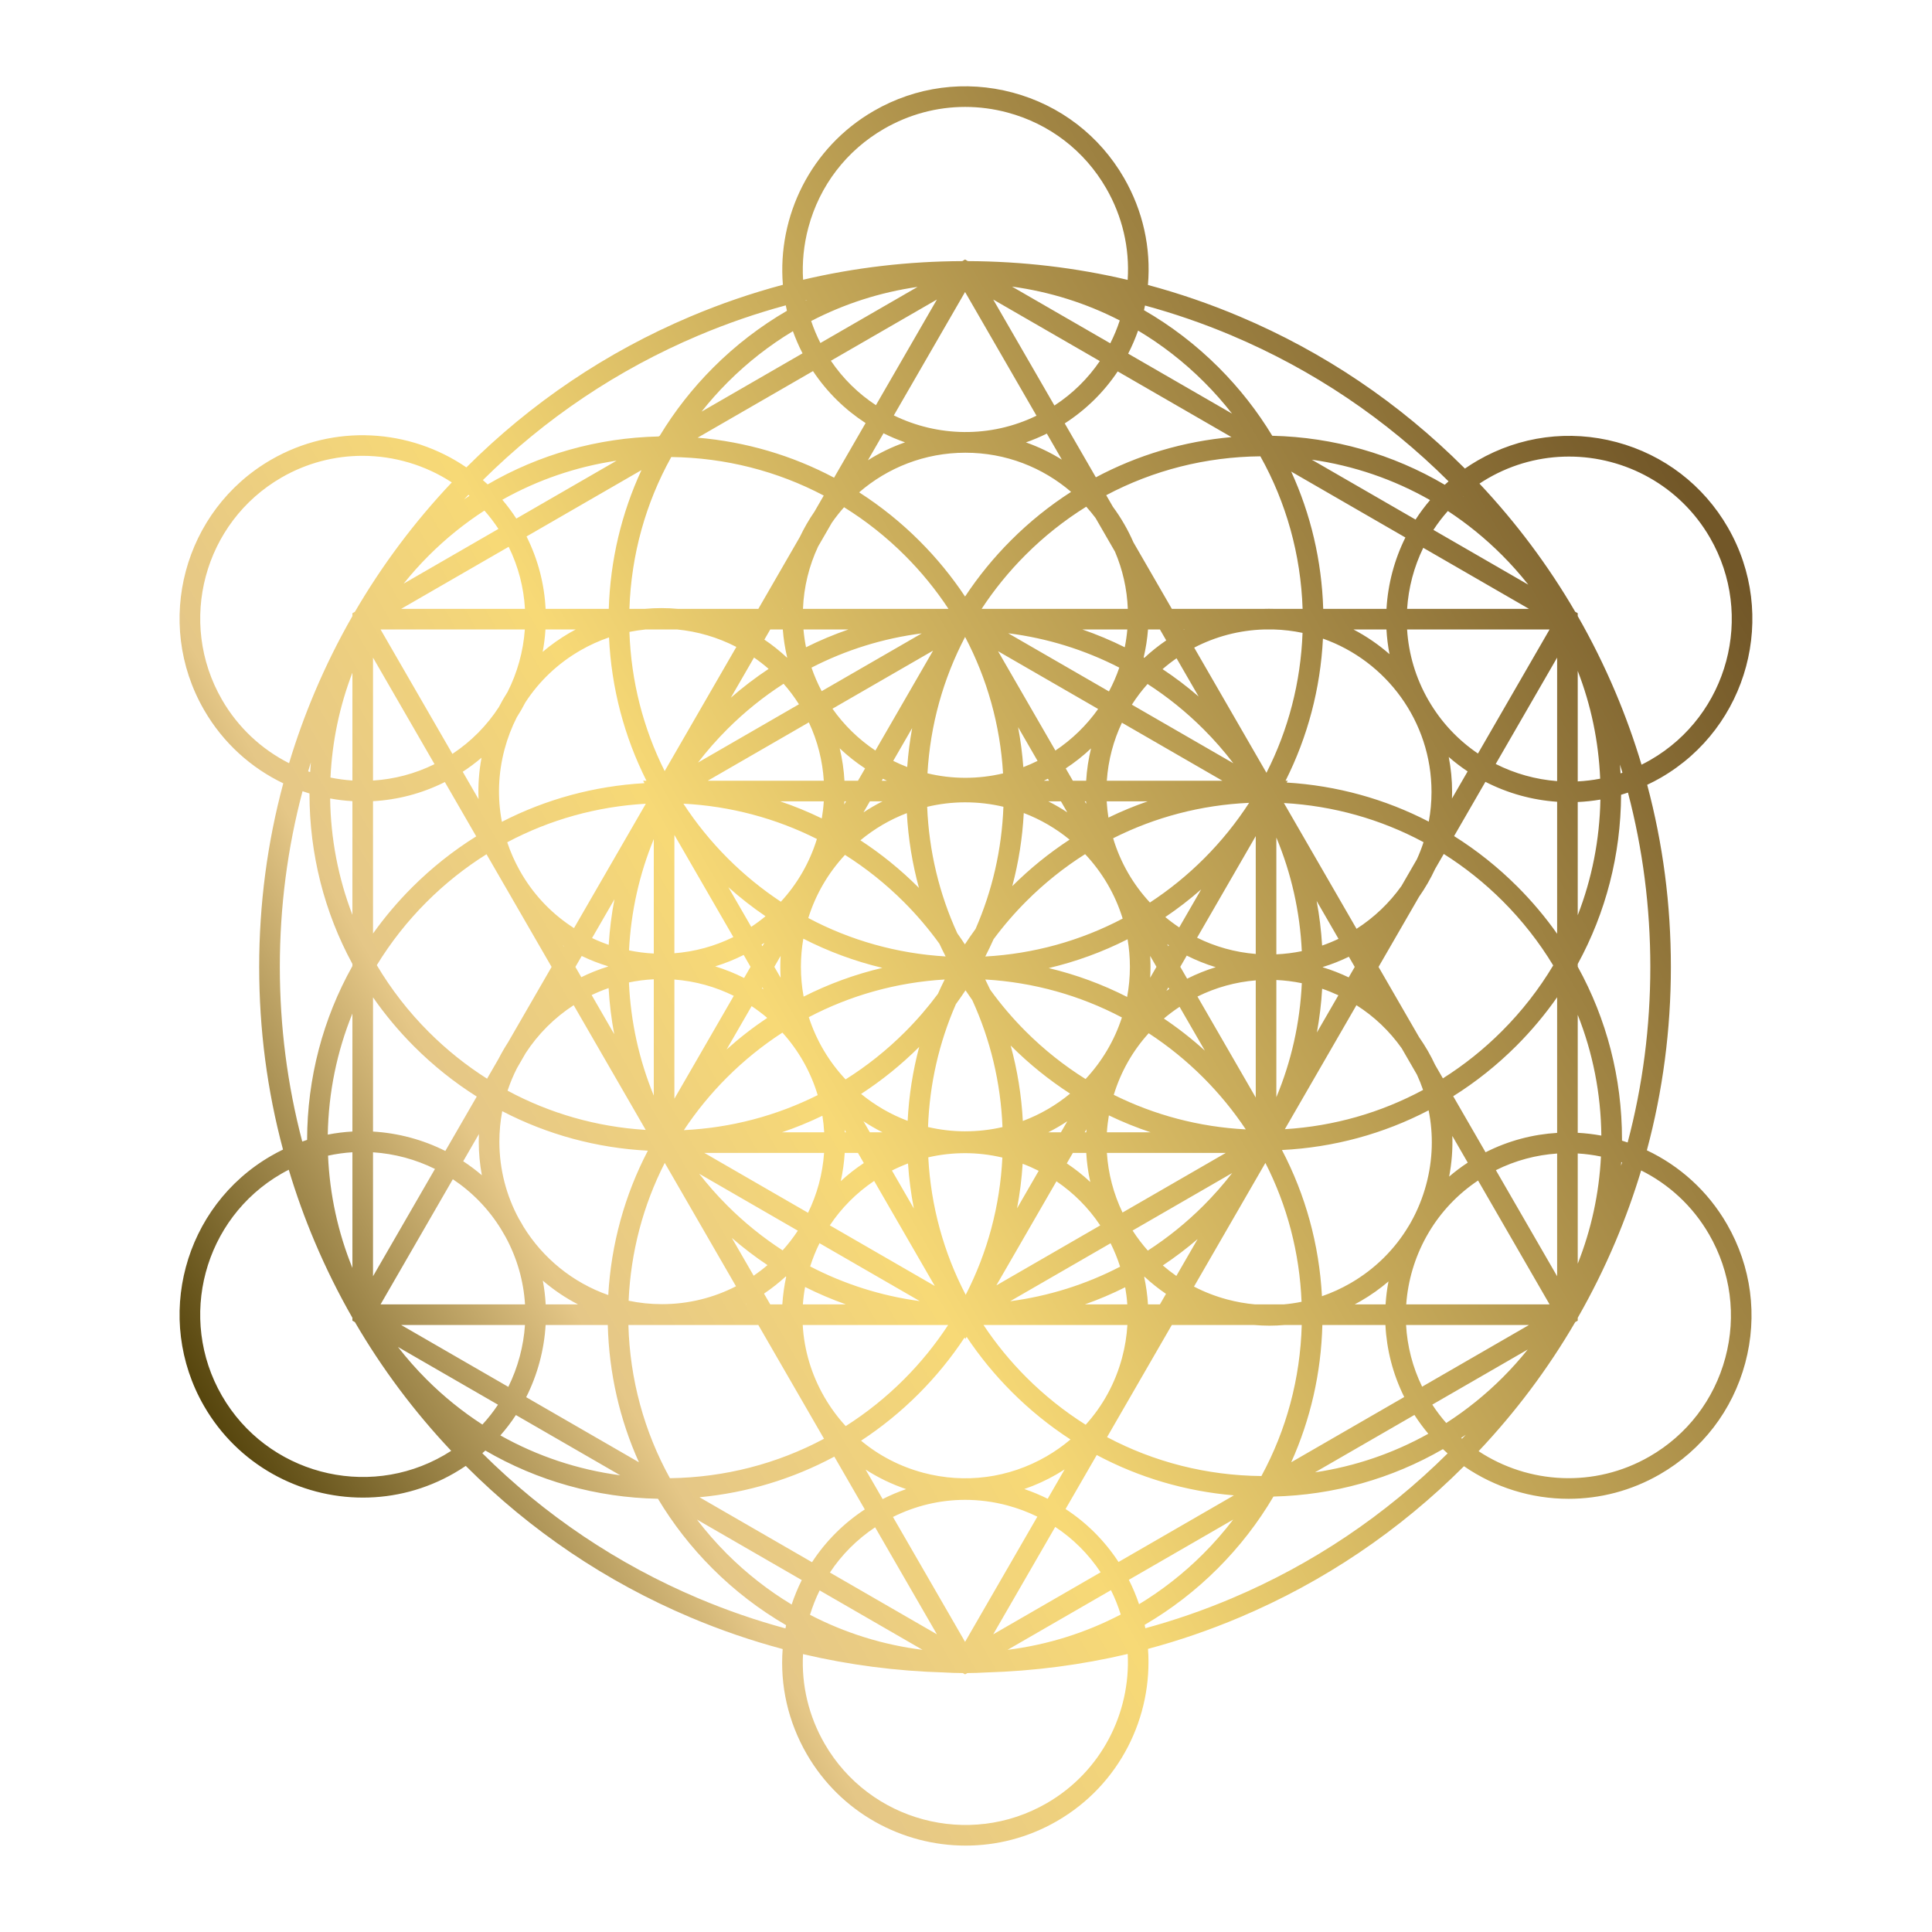 <?xml version="1.0" encoding="UTF-8"?><svg id="Layer_2" xmlns="http://www.w3.org/2000/svg" xmlns:xlink="http://www.w3.org/1999/xlink" viewBox="0 0 1500 1500"><defs><style>.cls-1{fill:url(#New_Gradient_Swatch_2);stroke-width:0px;}</style><linearGradient id="New_Gradient_Swatch_2" x1="158.51" y1="1091.74" x2="1341.17" y2="408.92" gradientUnits="userSpaceOnUse"><stop offset="0" stop-color="#56450d"/><stop offset=".21" stop-color="#e5c787"/><stop offset=".39" stop-color="#f7d976"/><stop offset=".99" stop-color="#725728"/></linearGradient></defs><path class="cls-1" d="M1341.54,409.56c-18.99-32.9-49.66-56.43-86.35-66.26-36.69-9.83-75.01-4.79-107.91,14.21-3.42,1.98-6.73,4.08-9.92,6.29-.19-.19-.38-.39-.58-.58-50.33-50.33-108.93-89.84-174.19-117.44-23.3-9.86-47.11-18.04-71.33-24.53,2.49-28.77-3.84-57.56-18.58-83.09-18.99-32.9-49.66-56.43-86.35-66.26-36.69-9.83-75.01-4.79-107.91,14.21-49.15,28.38-74.95,81.87-70.59,135-24.41,6.51-48.4,14.74-71.88,24.67-65.11,27.54-123.6,66.94-173.85,117.1-43.77-29.97-102.68-34.2-151.61-5.95-67.91,39.21-91.25,126.35-52.05,194.25,14.84,25.71,36.56,45.03,61.5,56.99-12.43,46.18-18.7,93.89-18.7,142.56s6.2,95.84,18.49,141.78c-3.12,1.51-6.21,3.15-9.24,4.9-67.91,39.21-91.25,126.35-52.05,194.25,26.31,45.57,74.21,71.07,123.39,71.07,24.11,0,48.53-6.13,70.86-19.02,3.06-1.77,6.04-3.64,8.94-5.6.04.04.08.08.12.13,50.33,50.33,108.93,89.84,174.19,117.44,23.43,9.91,47.36,18.12,71.72,24.63-2.14,28.25,4.22,56.47,18.7,81.54,26.31,45.57,74.21,71.07,123.39,71.07,24.11,0,48.53-6.13,70.86-19.02,48.75-28.15,74.54-81.01,70.7-133.71,24.2-6.49,47.98-14.66,71.26-24.51,65.2-27.58,123.77-67.05,174.06-117.32,23.89,16.5,52.33,25.31,81.23,25.31,24.11,0,48.53-6.13,70.86-19.02,32.9-18.99,56.42-49.66,66.26-86.35,9.83-36.69,4.79-75.01-14.21-107.91-14.97-25.93-36.94-45.36-62.15-57.29,12.39-46.13,18.65-93.78,18.65-142.38s-6.17-95.57-18.39-141.4c3.57-1.68,7.11-3.51,10.59-5.52,67.91-39.21,91.25-126.35,52.05-194.25ZM1258.19,600.44c-.12-2.29-.27-4.57-.45-6.84.65,2.11,1.29,4.22,1.92,6.33-.49.17-.97.34-1.46.51ZM1166.02,430.84c7.35,7.35,14.2,15.07,20.55,23.11l-73.67-42.54c3.36-5.13,7.1-10.04,11.22-14.67,14.93,9.79,28.97,21.18,41.89,34.1ZM1104.13,1076.63c-7.48-15.37-11.55-31.65-12.46-47.9h95.42l-82.96,47.9ZM868.42,1212.72c-10.86-16.59-24.84-30.51-41.12-41.11l24.21-41.94c32.78,17.48,68.86,28.15,106.49,31.33l-89.58,51.72ZM394.93,424.53c7.59,15.46,11.72,31.83,12.65,48.18h-96.11l83.46-48.18ZM631.2,288.11c11.01,16.54,25,30.09,40.85,40.36l-24.48,42.41c-32.62-17.31-68.51-27.89-105.92-31.06l89.56-51.7ZM1203.09,1012.73h-111.3c1.31-18.46,6.67-36.49,15.68-52.71.72-1.21,1.44-2.44,2.12-3.67,9.32-15.52,22.09-29.21,37.97-39.8l55.53,96.18ZM1161.4,908.52c15.24-7.6,31.39-11.83,47.55-12.92v95.27l-47.55-82.35ZM1051.76,1012.73c1.59-.84,3.17-1.7,4.73-2.61,7.71-4.45,14.9-9.55,21.52-15.21-1.12,5.88-1.87,11.83-2.25,17.82h-24ZM979.35,1145.99c-42.45-.39-83.31-10.83-119.83-30.2l50.26-87.06h64.12c3.91.33,7.82.51,11.72.51s7.81-.18,11.7-.51h13.34c-1.12,41.6-11.92,81.54-31.31,117.26ZM693.29,1177.76c17.6-8.79,36.71-13.28,56.04-13.28,10.96,0,22,1.44,32.87,4.35,8.09,2.17,15.85,5.09,23.2,8.7l-56.12,97.2-55.99-96.97ZM672.05,1140.97c9.74,6.28,20.3,11.39,31.5,15.17-6.22,2.14-12.32,4.72-18.27,7.75l-13.23-22.92ZM423.67,1012.73c-.33-6.2-1.08-12.36-2.23-18.45,8.33,7.15,17.5,13.36,27.34,18.45h-25.11ZM289.61,990.87v-96.23c16.71,1.09,33.08,5.49,48.1,12.92l-48.1,83.31ZM351.58,915.55c14.81,9.84,27.75,22.95,37.59,39.01,1.08,1.96,2.2,3.9,3.37,5.8,8.91,16.39,13.98,34.2,15.09,52.37h-112.16l56.11-97.18ZM295.47,488.71h112.01c-1.19,16.92-5.77,33.48-13.45,48.61-2.43,3.78-4.68,7.69-6.74,11.71-9.17,14.1-21.27,26.53-36.04,36.29l-55.78-96.61ZM337.37,593.29c-15.32,7.56-31.54,11.71-47.76,12.72v-95.43l47.76,82.72ZM446.99,488.71c-1.48.79-2.96,1.59-4.42,2.44-7.6,4.39-14.69,9.4-21.23,14.96,1.07-5.74,1.8-11.55,2.16-17.4h23.49ZM521.16,354.83c41.93.53,82.27,10.86,118.39,29.92l-7.18,12.44c-4.29,6.23-8.1,12.81-11.37,19.7l-32.23,55.83h-62.49c-8.49-.77-17.08-.78-25.65,0h-11.96c1.39-41.89,12.58-82.06,32.49-117.88ZM824.42,356.86c-8.72-5.42-18.06-9.93-27.9-13.38,5.49-1.92,10.91-4.19,16.23-6.84l11.67,20.22ZM1011.33,472.71h-22.2c-1.3-.04-2.6-.06-3.9-.06s-2.61.02-3.9.06h-71.52l-29.84-51.68c-4.28-9.82-9.64-19.07-15.93-27.59l-5.18-8.97c36.48-19.35,77.29-29.78,119.69-30.19,20.1,35.96,31.4,76.34,32.79,118.44ZM1076.44,488.71c.35,6.41,1.14,12.82,2.38,19.19-8.51-7.45-17.91-13.91-28.02-19.19h25.64ZM1088.13,687.83c-9.39,13.21-21.26,24.53-34.91,33.3l-56.39-97.66c38.38,2.16,75.21,12.56,108.41,30.39-1.49,4.56-3.22,9.01-5.2,13.33l-11.92,20.64ZM1093.82,951.66c-10.9,18.33-26.35,33.66-45.32,44.61-7.12,4.11-14.53,7.48-22.14,10.11-2.14-40.12-12.79-78.65-31.06-113.51,40.24-2.01,78.9-12.58,113.88-30.82,3.81,18.85,3.25,38.47-1.87,57.59-2.76,10.29-6.73,20.04-11.79,29.1-.57.97-1.14,1.94-1.68,2.92ZM974.45,1012.73c-7.27-.65-14.53-1.93-21.72-3.85-9.02-2.42-17.63-5.77-25.72-9.97l55.44-96.03c16.92,33.17,26.55,69.78,28.08,107.83-4.58.94-9.21,1.61-13.87,2.02h-22.22ZM716.62,1143.39c-17.93-4.8-34.23-13.3-48.08-24.84,15.89-10.42,30.84-22.53,44.58-36.28,13.52-13.52,25.47-28.2,35.77-43.8l.64,1.12.96-1.66c10.15,15.23,21.88,29.58,35.12,42.81,14.01,14.01,29.27,26.32,45.5,36.86-5.78,4.9-12.03,9.31-18.73,13.18-29.19,16.85-63.2,21.33-95.77,12.61ZM404.76,949.45c-.62-1.08-1.26-2.15-1.91-3.2-9.66-17.83-15.14-38.23-15.14-59.9,0-8.08.77-15.98,2.23-23.64,34.75,18.08,73.12,28.59,113.06,30.67-17.98,34.46-28.51,72.5-30.74,112.1-27.56-9.66-50.77-28.63-65.86-53.12-.53-.97-1.08-1.95-1.63-2.91ZM408.08,817.69c9.69-14.88,22.43-27.61,37.33-37.27l55.91,96.83c-37.97-2.34-74.38-12.76-107.24-30.45,1.99-6,4.41-11.81,7.24-17.38l6.77-11.73ZM407.9,545.34c10.69-16.44,25.19-30.25,42.67-40.34,7.21-4.16,14.66-7.52,22.26-10.12,1.84,39.22,11.8,76.96,29.07,111.28h-2.6l1.09,1.89c-39.07,2.22-76.61,12.48-110.72,30-3.56-18.49-2.91-37.69,2.1-56.42,2.31-8.64,5.49-16.89,9.44-24.68,2.42-3.77,4.65-7.65,6.69-11.61ZM525.66,488.71c16.04,1.55,31.69,6.16,46.04,13.57l-55.65,96.39c-16.7-33.28-26.09-69.97-27.37-108.07,4.19-.84,8.4-1.47,12.61-1.88h24.37ZM645.94,405.7c2.89-4.15,6.03-8.12,9.39-11.89,16.97,10.54,32.86,23.1,47.34,37.57,12.76,12.76,24.02,26.61,33.73,41.33h-112.97c.67-17.24,4.82-33.6,11.75-48.4l10.75-18.61ZM831.59,381.89c-16.68,10.71-32.33,23.28-46.68,37.64-13.47,13.47-25.37,28.09-35.64,43.62-10.19-15.33-21.97-29.76-35.28-43.08-14.43-14.43-30.17-27.06-46.95-37.81,22.14-19.16,50.99-30.77,82.5-30.77s59.98,11.46,82.06,30.4ZM865.66,428.28c5.87,13.74,9.36,28.72,9.97,44.44h-113.5c9.79-14.93,21.17-28.96,34.09-41.88,14.42-14.42,30.24-26.94,47.14-37.45,2.53,2.81,4.94,5.73,7.21,8.76l15.09,26.13ZM988.84,488.71c7.67.22,15.17,1.13,22.45,2.66-1.4,38.33-11.02,75.22-28.02,108.62l-56.1-97.17c16.38-8.52,34.85-13.55,54.42-14.11h7.26ZM1111.42,614.86c0,7.87-.73,15.58-2.12,23.06-33.97-17.61-71.39-27.99-110.34-30.35l.82-1.41h-1.67c17.14-34.04,27.07-71.45,29.02-110.34,49.05,17.32,84.29,64.14,84.29,119.04ZM1039.11,772.74l-16.67,28.87c2.04-11.15,3.41-22.49,4.08-33.96,4.31,1.48,8.51,3.18,12.59,5.08ZM796.92,1069.43c-12.58-12.58-23.7-26.21-33.32-40.7h111.71c-.51,8.5-1.87,17.01-4.13,25.42-5.27,19.66-14.97,37.36-28.26,52.02-16.47-10.37-31.9-22.65-46-36.75ZM656.61,1107.22c-6.29-6.83-11.87-14.4-16.62-22.63-10.02-17.36-15.67-36.42-16.76-55.86h112.91c-9.85,15.05-21.31,29.21-34.33,42.23-13.87,13.87-29.03,26-45.2,36.26ZM472.52,767.13c.69,12.09,2.15,24.04,4.35,35.78l-17.52-30.35c4.26-2.05,8.66-3.86,13.17-5.43ZM842.18,879.11l1.34-2.32c-.06.77-.11,1.55-.15,2.32h-1.19ZM655.93,879.11c-.03-.62-.08-1.23-.12-1.84l1.06,1.84h-.95ZM656.88,622.16l-1.43,2.48c.06-.83.11-1.66.16-2.48h1.28ZM843.2,622.16c.03.66.08,1.32.13,1.98l-1.14-1.98h1.02ZM935.46,815.72c-10.07-9.13-20.71-17.45-31.82-24.92,3.85-3.26,7.91-6.3,12.18-9.11l19.64,34.03ZM591.27,733.47c.74-.48,1.47-.97,2.2-1.46l-1.52,2.63-.68-1.17ZM877.25,750.64c0,7.99-.74,15.8-2.15,23.38-19.31-9.84-39.72-17.35-60.88-22.4,21.28-5.02,41.81-12.52,61.23-22.38,1.18,6.96,1.8,14.11,1.8,21.4ZM749.53,878.35c-9.98,0-19.69-1.15-29.01-3.33,1.18-33.35,8.58-65.61,21.65-95.44,2.57-3.52,5.06-7.09,7.45-10.71,1.7,2.57,3.46,5.1,5.25,7.62,14.07,30.69,22.09,64.04,23.46,98.58-9.26,2.14-18.9,3.27-28.8,3.27ZM621.82,750.64c0-7.45.65-14.75,1.88-21.85,19.46,9.97,40.03,17.56,61.37,22.66-21.25,5.01-41.74,12.5-61.14,22.33-1.38-7.51-2.11-15.24-2.11-23.14ZM749.53,622.93c10.16,0,20.04,1.2,29.52,3.45-1.25,33.14-8.64,65.2-21.63,94.85-2.87,3.93-5.63,7.93-8.28,11.98-1.91-2.9-3.87-5.77-5.9-8.61-14.01-30.57-22-63.79-23.38-98.19,9.52-2.27,19.46-3.49,29.67-3.49ZM842.48,663.15c13.24,14.06,23.34,31.11,29.16,50.03-32.75,17.25-68.96,27.34-106.67,29.45,2.27-4.42,4.42-8.9,6.44-13.43,7.7-10.38,16.21-20.26,25.52-29.57,13.97-13.97,29.25-26.17,45.56-36.48ZM734.19,742.58c-37.71-2.24-73.91-12.44-106.63-29.82,5.75-18.49,15.61-35.19,28.49-49.03,16.38,10.34,31.72,22.58,45.75,36.61,10.13,10.13,19.31,20.95,27.53,32.34,1.55,3.33,3.17,6.62,4.85,9.89ZM656.5,838.04c-12.82-13.64-22.68-30.08-28.55-48.31,32.42-17.02,68.22-27.03,105.5-29.24-1.84,3.67-3.59,7.38-5.26,11.13-7.7,10.38-16.21,20.26-25.52,29.57-14.15,14.15-29.63,26.46-46.17,36.85ZM764.95,760.48c37.51,2.2,73.52,12.29,106.1,29.48-5.84,18.01-15.58,34.28-28.22,47.8-16.7-10.44-32.33-22.85-46.6-37.12-10.09-10.09-19.24-20.88-27.44-32.23-1.24-2.66-2.51-5.31-3.83-7.93ZM785.93,687.99c4.89-18.39,7.9-37.39,8.92-56.75,13,4.95,25,11.97,35.58,20.65-15.86,10.36-30.77,22.42-44.5,36.1ZM749.53,603.89c-10.14,0-19.99-1.21-29.44-3.48,2.15-37.42,12.15-73.36,29.21-105.9,17.16,32.54,27.25,68.5,29.47,105.95-9.39,2.24-19.18,3.43-29.24,3.43ZM713.47,689.39c-.12-.12-.23-.24-.35-.36-13.9-13.9-29.02-26.13-45.1-36.62,10.69-8.89,22.86-16.06,36.06-21.11,1.09,19.84,4.25,39.29,9.39,58.09ZM606.08,742.16c-.16,2.81-.26,5.63-.26,8.48s.09,5.67.26,8.48l-4.89-8.48,4.89-8.48ZM713.66,812.82c-4.94,18.6-7.97,37.81-8.96,57.4-13.23-4.98-25.42-12.08-36.15-20.9,16.08-10.45,31.2-22.64,45.11-36.5ZM749.07,895.31c9.85,0,19.64,1.16,29.17,3.42-1.84,37.62-11.6,73.79-28.47,106.58-17.12-32.8-27.08-69.03-29.06-106.75,9.38-2.18,18.9-3.24,28.36-3.24ZM784.67,811.71c.08.08.16.16.24.25,14.13,14.13,29.52,26.52,45.9,37.13-10.87,8.99-23.24,16.21-36.68,21.23-1.08-20.02-4.27-39.64-9.46-58.6ZM907.8,767.81c-.73.48-1.46.96-2.19,1.45l1.51-2.62.68,1.17ZM892.99,759.12c.16-2.81.26-5.63.26-8.48s-.09-5.67-.26-8.48l4.89,8.48-4.89,8.48ZM892.8,700.71c-13.05-14.04-22.95-31.05-28.56-49.89,32.54-16.41,68.36-25.83,105.58-27.5-9.98,15.4-21.64,29.87-34.92,43.16-12.98,12.98-27.09,24.41-42.1,34.23ZM828.65,630.73c-4.74-3.14-9.67-6-14.77-8.57h9.83l4.95,8.57ZM810.45,606.16c1.05-.5,2.09-1.01,3.13-1.54l.89,1.54h-4.02ZM794.5,595.6c-.77-10.47-2.13-20.83-4.05-31.03l15.11,26.18c-3.6,1.79-7.29,3.41-11.07,4.86ZM704.36,595.52c-3.71-1.43-7.33-3.02-10.86-4.78l14.7-25.47c-1.82,9.95-3.11,20.04-3.84,30.25ZM688.61,606.16h-4.02l.89-1.54c1.04.53,2.08,1.04,3.13,1.54ZM685.19,622.16c-5.11,2.57-10.04,5.43-14.77,8.57l4.95-8.57h9.83ZM606.25,700.09c-14.65-9.68-28.44-20.91-41.15-33.61-13.1-13.1-24.62-27.35-34.5-42.51,36.52,1.92,71.66,11.3,103.64,27.41-5.5,17.91-14.96,34.63-27.99,48.71ZM594.34,711.37c-3.51,2.91-7.2,5.66-11.08,8.22l-17.75-30.75c9.18,8.19,18.81,15.71,28.84,22.53ZM582.71,750.64l-4.99,8.65c-7.16-3.61-14.66-6.63-22.44-9,7.5-2.3,14.9-5.25,22.11-8.87l5.32,9.22ZM591.95,766.64l.83,1.44c-.4-.27-.8-.53-1.21-.79l.37-.65ZM595.67,790.3c-11.01,7.35-21.54,15.53-31.53,24.5l19.42-33.64c4.22,2.8,8.27,5.86,12.11,9.13ZM564.38,836.59c13.26-13.26,27.7-24.9,43.08-34.87,12.46,13.76,21.93,30.28,27.39,48.52-32.06,16.08-67.28,25.4-103.89,27.2,9.64-14.55,20.8-28.23,33.42-40.86ZM670.41,870.55c4.74,3.14,9.67,6,14.77,8.57h-9.83l-4.95-8.57ZM704.97,903.31c.78,11.81,2.3,23.48,4.54,34.95l-17.01-29.46c4.1-2.07,8.26-3.9,12.47-5.48ZM793.98,903.54c4.24,1.6,8.4,3.44,12.46,5.49l-16.81,29.12c2.16-11.36,3.62-22.92,4.35-34.61ZM814.38,895.11h.09l-.02.04s-.05-.02-.07-.04ZM813.88,879.11c5.1-2.57,10.04-5.43,14.77-8.57l-4.95,8.57h-9.83ZM891.83,802.2c15.1,9.86,29.3,21.34,42.35,34.39,12.45,12.45,23.49,25.94,33.04,40.27-36.09-1.88-70.82-11.06-102.49-26.83,5.49-17.99,14.75-34.23,27.11-47.83ZM929.69,773.72c14.34-7.08,29.66-11.29,45.27-12.57v90.98l-45.27-78.41ZM916.36,750.64l5.04-8.72c7.16,3.61,14.67,6.64,22.47,9.01-7.57,2.33-14.99,5.31-22.18,8.93l-5.32-9.21ZM907.12,734.64l-.93-1.61c.45.3.9.59,1.35.89l-.42.72ZM904.74,712c9.67-6.52,18.97-13.69,27.85-21.48l-17.04,29.52c-3.75-2.49-7.36-5.17-10.81-8.04ZM860.59,634.78c-.66-4.14-1.12-8.35-1.36-12.62h31.85c-10.41,3.59-20.59,7.8-30.49,12.62ZM843.29,606.16h-10.34l-5.52-9.56c7.01-4.61,13.59-9.81,19.66-15.55-1.99,8.12-3.28,16.51-3.8,25.11ZM819.41,582.72l-44.53-77.13,77.71,44.86c-8.98,12.68-20.24,23.63-33.17,32.27ZM679.65,582.72c-13.01-8.68-24.32-19.71-33.32-32.48l78.11-45.09-44.79,77.57ZM651.93,581c6.09,5.76,12.69,10.98,19.72,15.6l-5.52,9.56h-10.5c-.47-8.42-1.69-16.84-3.69-25.16ZM638.04,635.42c-10.47-5.1-21.26-9.53-32.29-13.25h33.84c-.28,4.45-.8,8.87-1.55,13.25ZM569.37,727.54c-14.69,7.24-30.22,11.35-45.77,12.56v-91.84l45.77,79.28ZM569.7,773.17l-46.1,79.85v-92.5c16.44,1.25,32.01,5.68,46.1,12.65ZM638.51,866.26c.68,4.22,1.15,8.5,1.39,12.85h-32.75c10.71-3.63,21.18-7.92,31.36-12.85ZM655.84,895.11h10.28l4.55,7.89c-6.42,4.25-12.4,8.95-17.9,14.04,1.57-7.12,2.61-14.45,3.07-21.93ZM678.69,916.88l47.08,81.54-81.49-47.05c9.02-13.54,20.65-25.24,34.41-34.5ZM820.22,917.15c13.13,8.9,24.76,20.39,34,34.26l-80.67,46.58,46.67-80.83ZM846.49,917.7c-5.72-5.35-11.82-10.17-18.24-14.44l4.7-8.14h10.41c.43,7.6,1.48,15.15,3.14,22.58ZM860.94,865.99c10.51,5.05,21.32,9.44,32.38,13.12h-33.93c.28-4.38.8-8.75,1.54-13.12ZM929.41,728.03l45.55-78.89v91.51c-16.24-1.31-31.62-5.71-45.55-12.61ZM859.32,606.16c1.1-16.01,5.19-31.22,11.73-45.05l78.03,45.05h-89.76ZM860.99,536.83l-78.24-45.17c30.32,3.82,59.43,12.87,86.27,26.68-2.19,6.41-4.88,12.59-8.03,18.49ZM637.96,536.61c-3.09-5.83-5.75-11.94-7.91-18.27,26.64-13.72,55.52-22.73,85.61-26.59l-77.7,44.86ZM627.99,560.84c6.84,14.59,10.64,29.96,11.61,45.32h-90.11l78.5-45.32ZM639.81,895.11c-1.14,16.57-5.5,32.28-12.45,46.49l-80.53-46.49h92.98ZM636.27,965.23l77.84,44.94c-29.92-4.03-58.63-13.14-85.1-26.92,1.97-6.23,4.4-12.25,7.26-18.02ZM862.25,965.25c2.96,5.92,5.43,12,7.4,18.21-26.56,13.77-55.36,22.85-85.37,26.81l77.97-45.01ZM871.53,941.41c-7.04-14.67-11.12-30.35-12.14-46.3h92.33l-80.2,46.3ZM990.96,760.87c6.6.3,13.21,1.13,19.77,2.48-1.42,30.83-8.15,60.69-19.77,88.52v-91ZM934.43,566.16c8.36,8.36,16.07,17.19,23.13,26.43l-78.78-45.48c3.63-5.68,7.71-11.05,12.18-16.07,15.52,10.02,30.1,21.75,43.47,35.13ZM902.61,519.52c3.46-3,7.09-5.81,10.86-8.43l17.13,29.67c-8.93-7.71-18.28-14.8-27.99-21.24ZM840.32,488.71h34.93c-.41,4.69-1.07,9.3-1.98,13.83-10.67-5.33-21.68-9.94-32.95-13.83ZM625.79,502.54c-.91-4.53-1.57-9.14-1.98-13.83h34.93c-11.27,3.89-22.28,8.5-32.95,13.83ZM620.3,546.8l-78.39,45.26c6.95-9.04,14.53-17.7,22.73-25.9,13.45-13.45,28.11-25.24,43.73-35.3,4.33,4.92,8.33,10.24,11.93,15.94ZM567.43,541.69l18-31.18c3.93,2.71,7.71,5.64,11.34,8.81-10.2,6.75-20,14.22-29.34,22.37ZM507.6,651.49v88.83c-6.47-.32-12.9-1.15-19.23-2.45,1.48-30.06,8.03-59.18,19.23-86.39ZM472.6,733.57c-4.4-1.51-8.71-3.27-12.93-5.26l17.38-30.1c-2.23,11.6-3.71,23.41-4.45,35.36ZM507.6,760.31v90.33c-11.38-27.66-17.95-57.3-19.29-87.88,6.27-1.3,12.71-2.13,19.29-2.45ZM571.42,998.67c-17.25,8.87-36.81,13.88-57.5,13.88-8.86,0-17.51-.92-25.86-2.67,1.64-37.76,11.26-74.08,28.05-107.01l55.31,95.8ZM568.23,961.15c8.83,7.64,18.06,14.68,27.65,21.08-3.42,2.93-7,5.68-10.73,8.24l-16.93-29.31ZM564.63,935.96c-7.83-7.83-15.11-16.08-21.8-24.69l76.6,44.23c-3.55,5.39-7.49,10.5-11.8,15.28-15.34-9.95-29.76-21.58-43-34.82ZM656.77,1012.73h-33.42c.32-4.51.89-9.02,1.71-13.51,10.28,5.17,20.87,9.67,31.71,13.51ZM842.3,1012.73c10.7-3.78,21.15-8.23,31.3-13.31.78,4.4,1.33,8.84,1.63,13.31h-32.93ZM879.34,955.38l77.3-44.63c-6.81,8.79-14.21,17.22-22.2,25.21-13.32,13.32-27.83,25.01-43.28,35-4.3-4.85-8.26-10.05-11.82-15.58ZM929.84,962.01l-16.53,28.63c-3.64-2.53-7.14-5.26-10.5-8.16,9.36-6.23,18.39-13.06,27.03-20.47ZM990.96,740.93v-90.66c11.58,27.74,18.32,57.49,19.76,88.21-6.42,1.32-13.03,2.15-19.76,2.46ZM1022.25,699.51l16.97,29.4c-4.12,1.96-8.37,3.7-12.73,5.22-.7-11.69-2.12-23.25-4.25-34.61ZM919.17,488.96l-.14-.25h.61c-.16.08-.31.16-.47.25ZM905.45,497.2c-6,4.08-11.68,8.62-16.98,13.55-.18-.11-.36-.21-.54-.32,1.67-7.05,2.81-14.3,3.39-21.71h9.24l4.9,8.48ZM607.43,472.71h-.18l.19-.34c0,.11,0,.22-.01.34ZM607.76,488.71c.57,7.41,1.72,14.66,3.39,21.71-.07.04-.14.08-.21.12-5.49-5.14-11.33-9.8-17.48-13.94l4.56-7.89h9.75ZM393.82,653.93c33-17.52,69.53-27.77,107.59-29.91l-55.75,96.56c-15.99-10.19-29.9-24.14-40.26-41.45l-2.06-3.57c-3.88-6.98-7.06-14.21-9.53-21.63ZM437.66,734.44l-.16.28-.35-.6c.17.11.34.21.51.32ZM451.65,742.22c6.6,3.19,13.42,5.84,20.4,7.98,0,.08,0,.16,0,.24-7.16,2.21-14.08,4.98-20.72,8.24l-4.6-7.96,4.91-8.51ZM579.42,1012.54l.11.19h-.48c.12-.06.24-.13.37-.19ZM593.18,1004.36c5.95-4.01,11.59-8.47,16.86-13.31.12.07.24.14.36.21-1.54,7.06-2.54,14.24-3,21.47h-9.39l-4.83-8.37ZM607.28,1028.73s0,.04,0,.06l-.03-.06h.03ZM891.28,1012.73c-.43-7.16-1.42-14.26-2.94-21.27.1-.06.21-.12.31-.18,5.2,4.84,10.76,9.27,16.63,13.26l-4.73,8.19h-9.27ZM1104.87,846.22c-32.88,17.71-69.32,28.14-107.31,30.48l55.58-96.27c13.71,8.69,25.63,20,35.15,33.46l11.84,20.5c1.79,3.88,3.37,7.83,4.74,11.83ZM1047.13,758.84c-6.45-3.09-13.16-5.71-20.11-7.83,0-.07,0-.15,0-.22,6.99-2.15,13.74-4.83,20.23-7.99l4.57,7.92-4.69,8.12ZM693.96,322.52l55.32-95.81,55.45,96.04c-35.93,17.5-76.79,16.38-110.77-.23ZM702.66,343.43c-10.18,3.56-19.83,8.25-28.81,13.92l12.1-20.96c5.42,2.7,11.01,5.05,16.71,7.04ZM373.86,588.31c-2.01,10.7-2.77,21.48-2.32,32.17l-12.28-21.28c5.15-3.36,10.02-7,14.6-10.9ZM389.49,683.57c.34.61.68,1.22,1.03,1.83.25.44.52.86.77,1.29l36.97,64.03-33.86,58.64c-2.6,4.01-5,8.17-7.18,12.44l-9.06,15.69c-16.21-10.27-31.4-22.41-45.3-36.31-15.75-15.75-29.23-33.16-40.31-51.83,10.76-17.6,23.67-34.06,38.62-49.01,14.26-14.26,29.88-26.67,46.56-37.11l11.75,20.34ZM374.12,912.47c-4.59-3.93-9.43-7.57-14.49-10.88l12.21-21.14c-.08,1.96-.13,3.93-.13,5.91,0,8.92.83,17.65,2.41,26.12ZM588.77,1028.73l50.99,88.32c-36.45,19.48-77.23,30.04-119.63,30.62-19.97-36.14-31.1-76.69-32.24-118.94h100.88ZM795.26,1156.09c8.63-2.97,17.04-6.78,25.12-11.45,2.11-1.22,4.17-2.48,6.2-3.79l-13.16,22.8c-5.83-2.92-11.89-5.44-18.15-7.56ZM1125.11,913.51c2.01-10.5,2.83-21.08,2.47-31.58l11.97,20.73c-5.1,3.34-9.91,6.97-14.44,10.85ZM1114.33,826.99c-1.76-3.76-3.68-7.48-5.78-11.12-2.1-3.64-4.36-7.16-6.74-10.57l-31.51-54.58,31.4-54.38c4.79-6.83,8.99-14.09,12.54-21.73l6.7-11.61c16.39,10.34,31.75,22.58,45.79,36.62,15.21,15.21,28.32,31.98,39.17,49.93-10.99,18.39-24.33,35.54-39.87,51.08-14.04,14.04-29.39,26.27-45.77,36.61l-5.92-10.26ZM1124.81,587.73c4.66,4.07,9.56,7.8,14.65,11.19l-12.15,21.04c.06-1.69.1-3.39.1-5.1,0-9.28-.9-18.35-2.61-27.13ZM1109.09,543.76c-10.05-17.4-15.46-36.23-16.63-55.05h110.63l-55.61,96.33c-15.3-10.36-28.54-24.24-38.38-41.28ZM1208.95,510.57v95.89c-16.59-1.27-32.82-5.8-47.68-13.31l47.68-82.58ZM1092.48,472.71c1.06-16.45,5.32-32.57,12.53-47.39l82.08,47.39h-94.61ZM1076.46,472.71h-49.12c-1.16-37.36-9.68-73.44-24.86-106.59l88.66,51.19c-8.57,17.27-13.56,36.15-14.67,55.4ZM850.83,370.59l-24.17-41.86c16.53-10.65,30.44-24.37,41.12-40.37l88.35,51.01c-37.2,3.3-72.87,13.93-105.3,31.22ZM818.65,314.85l-47.51-82.29,82.75,47.78c-9.25,13.61-21.16,25.33-35.24,34.51ZM785.72,222.51c29.38,3.99,57.59,12.89,83.66,26.29-2.02,6.15-4.48,12.08-7.36,17.76l-76.3-44.05ZM680.06,314.59c-13.5-8.87-25.46-20.45-34.97-34.5l82.33-47.54-47.36,82.03ZM472.66,472.71h-49.06c-.96-19.08-5.79-38.21-14.8-56.2l89.23-51.52c-15.5,33.46-24.2,69.94-25.38,107.72ZM345.38,607.17l24.36,42.19c-17.87,11.15-34.61,24.4-49.87,39.67-11.18,11.18-21.27,23.14-30.26,35.76v-102.76c18.94-1.04,37.92-5.89,55.77-14.86ZM321.55,812.5c14.9,14.9,31.2,27.89,48.6,38.87l-24.39,42.24c-8.64-4.35-17.79-7.85-27.35-10.41-9.53-2.55-19.18-4.09-28.8-4.66v-104.21c9.4,13.51,20.06,26.29,31.94,38.17ZM407.59,1028.73c-.55,8.19-1.9,16.38-4.07,24.49-2.2,8.21-5.18,16.09-8.86,23.54l-83.18-48.03h96.12ZM418.97,1057.36c2.54-9.47,4.08-19.06,4.65-28.63h48.27c.95,37.32,9.24,73.39,24.17,106.57l-87.53-50.53c4.36-8.66,7.87-17.83,10.44-27.41ZM647.77,1130.92l23.66,40.99c-16.53,10.84-30.41,24.77-40.99,40.99l-87.36-50.44c36.99-3.49,72.44-14.23,104.68-31.54ZM679.45,1185.79l47.97,83.09-83.09-47.97c9.16-13.83,21.03-25.75,35.11-35.12ZM716.28,1280.93c-30.75-3.85-60.24-13.07-87.4-27.19,2.01-6.56,4.51-12.9,7.49-18.95l79.91,46.14ZM819.28,1185.49c13.89,9.18,25.85,21.1,35.25,35.24l-83.4,48.15,48.15-83.39ZM1026.67,1028.73h48.97c.94,18.98,5.71,38,14.6,55.91l-87.74,50.66c14.93-33.18,23.22-69.25,24.17-106.57ZM1153.39,894.64l-25.13-43.53c17.58-11.04,34.04-24.12,49.08-39.16,11.74-11.74,22.29-24.36,31.61-37.69v105.31c-18.88,1.13-37.78,6.04-55.56,15.06ZM1178.04,688.31c-15.04-15.04-31.51-28.13-49.09-39.17l24.32-42.13c17.31,8.89,36.29,14.16,55.68,15.48v102.49c-9.14-12.96-19.47-25.23-30.91-36.67ZM1099.03,403.4l-80.55-46.5c32.51,4.62,63.55,15.25,91.82,31.37-4.11,4.82-7.88,9.87-11.27,15.14ZM875.9,274.57c2.96-5.75,5.53-11.72,7.71-17.9,18.47,11.02,35.7,24.4,51.3,40,7.76,7.76,14.98,15.93,21.62,24.45l-80.63-46.55ZM712.4,222.76l-75.44,43.55c-2.82-5.56-5.22-11.26-7.17-17.08,25.75-13.36,53.59-22.31,82.61-26.47ZM625.6,233.38c-.02-.08-.03-.16-.05-.24.34-.08.68-.16,1.02-.24-.32.16-.65.31-.97.47ZM623.09,274.32l-78.39,45.26c6.31-7.96,13.1-15.62,20.39-22.91,15.38-15.38,32.35-28.61,50.52-39.54,2.08,5.82,4.57,11.56,7.47,17.19ZM400.87,402.62c-3.35-5.16-6.98-10.03-10.87-14.61,27.4-15.39,57.37-25.67,88.73-30.34l-77.86,44.95ZM386.98,410.64l-73.57,42.48c6.04-7.54,12.52-14.8,19.46-21.74,13.31-13.31,27.8-24.99,43.24-34.97,3.92,4.42,7.55,9.18,10.88,14.23ZM364.47,384.89c-1.37.91-2.72,1.84-4.07,2.78,1.09-1.16,2.18-2.32,3.27-3.47.27.23.53.46.8.7ZM273.61,522.28v83.7c-5.73-.37-11.42-1.14-17.03-2.28,1.33-28.23,7.12-55.65,17.03-81.43ZM240.8,599.43c-.53-.18-1.05-.37-1.57-.55.69-2.31,1.4-4.62,2.12-6.93-.21,2.49-.4,4.98-.55,7.48ZM273.61,622v88.29c-10.96-28.49-16.86-58.98-17.29-90.35,5.71,1.04,11.48,1.73,17.29,2.07ZM273.61,878.51c-6.43.36-12.81,1.16-19.13,2.39.58-32.74,7.13-64.49,19.13-94.01v91.62ZM273.61,894.62v89.79c-11.16-27.46-17.61-56.84-18.92-87.16,6.27-1.37,12.6-2.25,18.92-2.64ZM331.18,1070.96c-7.98-7.98-15.38-16.4-22.19-25.18l77.65,44.83c-3.63,5.45-7.67,10.6-12.11,15.41-15.48-10.01-30.01-21.72-43.35-35.07ZM400.54,1098.63l81.01,46.77c-32.92-4.36-64.4-14.86-93.06-30.95,4.39-4.98,8.42-10.26,12.05-15.82ZM622.49,1226.77c-3.05,6.09-5.68,12.43-7.85,18.99-18.07-10.9-34.95-24.07-50.26-39.37-8.41-8.41-16.16-17.3-23.26-26.6l81.37,46.98ZM782.28,1280.93l80.27-46.34c3.08,6.18,5.6,12.5,7.58,18.92-27.28,14.25-56.94,23.55-87.85,27.42ZM876.43,1226.57l81.01-46.77c-7.1,9.29-14.85,18.19-23.26,26.6-15.18,15.18-31.91,28.26-49.82,39.11-2.15-6.41-4.79-12.74-7.93-18.93ZM1098.16,1098.55c3.32,5.15,6.92,10.03,10.78,14.61-27.19,15.17-56.9,25.33-87.98,29.96l77.2-44.57ZM1112.02,1090.55l74.1-42.78c-6.03,7.51-12.49,14.75-19.4,21.66-13.49,13.49-28.2,25.31-43.87,35.39-3.9-4.44-7.52-9.2-10.83-14.27ZM1134.43,1116.38c1.19-.79,2.37-1.59,3.55-2.39-.94,1-1.88,2.01-2.83,3-.24-.21-.48-.41-.72-.61ZM1224.95,981.13v-85.58c6.07.36,12.09,1.16,18.03,2.38-1.45,28.89-7.59,56.91-18.03,83.2ZM1258.74,902.24c.21.07.42.15.63.22-.26.88-.53,1.77-.8,2.65.07-.95.12-1.91.18-2.87ZM1224.95,879.52v-91.6c11.71,29.48,17.99,61.14,18.33,93.76-6.05-1.11-12.17-1.84-18.33-2.17ZM1224.95,622.68c5.87-.26,11.75-.89,17.6-1.89-.59,31.19-6.6,61.49-17.6,89.8v-87.91ZM1224.95,606.68v-85.79c10.28,26.46,16.2,54.65,17.42,83.68-5.78,1.11-11.6,1.82-17.42,2.11ZM1135.78,385.25s.04-.04.06-.05c.09.09.17.18.26.28-.11-.07-.21-.15-.32-.22ZM956.36,260.51c63,26.65,119.61,64.73,168.29,113.21-1,.87-1.98,1.76-2.95,2.66-40.3-23.76-86.09-36.93-133.92-38.05-11.52-19.04-25.42-36.83-41.56-52.97-17.56-17.56-37.07-32.47-58.03-44.54.27-1.2.53-2.4.78-3.61,22.88,6.22,45.37,13.98,67.4,23.3ZM627.63,176.6c8.72-32.56,29.61-59.78,58.8-76.63,19.45-11.23,41.03-16.96,62.9-16.96,10.96,0,22,1.44,32.87,4.35,32.56,8.72,59.78,29.61,76.63,58.8,12.64,21.89,18.31,46.48,16.69,71.14-40.38-9.53-81.86-14.41-124.07-14.57l-2.17-1.25-2.17,1.25c-42.04.16-83.36,5.01-123.59,14.46-.83-13.48.51-27.16,4.11-40.58ZM542.2,260.51c22.18-9.38,44.83-17.19,67.87-23.43.28,1.41.59,2.82.91,4.22-20.64,11.99-39.87,26.72-57.2,44.05-16.14,16.14-30.04,33.93-41.56,52.98l-.93.54c-47.33,1.08-92.68,13.96-132.67,37.22-1.22-1.14-2.46-2.25-3.72-3.35,48.46-48.01,104.73-85.77,167.3-112.23ZM172.32,543.18c-34.79-60.27-14.07-137.6,46.19-172.4,19.83-11.45,41.49-16.88,62.89-16.88,24.56,0,48.75,7.17,69.38,20.64-29.02,30.7-54.17,64.29-75.22,100.44l-1.95,1.12v2.23c-10.9,19.02-20.67,38.73-29.28,59.09-7.65,18.09-14.28,36.48-19.9,55.13-21.1-10.69-39.43-27.39-52.11-49.35ZM217.26,750.72c0-46.55,5.92-92.2,17.63-136.42,1.79.62,3.58,1.21,5.39,1.76,0,.07,0,.15,0,.22,0,46.9,11.57,92.01,33.33,132.11v1.64c-22.86,40.8-35.07,86.96-35.18,134.99-1.26.4-2.51.83-3.76,1.27-11.56-43.95-17.41-89.31-17.41-135.57ZM344.71,1129.85c-60.27,34.79-137.6,14.07-172.4-46.19-34.79-60.27-14.07-137.6,46.19-172.4,1.88-1.09,3.78-2.1,5.7-3.08,5.67,18.9,12.37,37.54,20.12,55.86,8.61,20.36,18.38,40.07,29.28,59.09v2.23l1.95,1.12c20.94,35.95,45.94,69.38,74.76,99.94-1.83,1.19-3.7,2.33-5.6,3.43ZM542.2,1240.93c-62.75-26.54-119.17-64.44-167.72-112.65.8-.68,1.58-1.37,2.36-2.07,40.37,23.53,86.19,36.49,134.01,37.43,11.65,19.46,25.77,37.61,42.22,54.06,17.34,17.34,36.59,32.09,57.25,44.08-.17.83-.35,1.67-.51,2.5-22.95-6.23-45.51-14.01-67.61-23.36ZM812.63,1400.03c-60.27,34.79-137.6,14.07-172.4-46.19-12.37-21.43-18.06-45.45-16.77-69.59,35.72,8.4,72.3,13.16,109.49,14.24,4.83.28,9.69.44,14.57.47l1.76,1.02,1.76-1.02c4.88-.03,9.73-.19,14.57-.47,37.34-1.08,74.07-5.88,109.94-14.35,2.32,45.85-20.5,91.4-62.91,115.89ZM956.36,1240.93c-21.94,9.28-44.35,17.02-67.13,23.23-.17-.88-.34-1.76-.53-2.64,20.49-11.95,39.57-26.6,56.79-43.82,16.93-16.93,31.39-35.67,43.22-55.77,46.9-1.14,91.85-13.87,131.56-36.81,1.2,1.13,2.42,2.23,3.65,3.31-48.52,48.13-104.88,85.98-167.57,112.5ZM1326.94,958.39c16.85,29.19,21.33,63.2,12.61,95.77-8.73,32.56-29.61,59.78-58.8,76.63-42.76,24.68-94.11,21.41-132.77-4.09,28.93-30.64,54.02-64.16,75.02-100.22l1.95-1.12v-2.23c10.9-19.02,20.67-38.73,29.28-59.09,7.68-18.15,14.32-36.6,19.96-55.31,21.37,10.67,39.95,27.48,52.75,49.67ZM1281.3,750.72c0,46.51-5.91,92.12-17.6,136.3-1.46-.5-2.93-.97-4.4-1.42,0-.36.01-.72.01-1.08,0-47.63-11.94-93.42-34.36-133.98v-2.1c21.77-39.87,33.43-84.72,33.65-131.38,1.79-.53,3.57-1.09,5.35-1.69,11.52,43.88,17.35,89.17,17.35,135.35ZM1274.48,593.7c-5.7-19.05-12.45-37.83-20.26-56.29-8.61-20.36-18.38-40.07-29.28-59.09v-2.23l-1.95-1.12c-20.84-35.78-45.7-69.05-74.34-99.5,2.15-1.43,4.36-2.8,6.62-4.11,19.83-11.45,41.49-16.88,62.89-16.88,43.65,0,86.16,22.64,109.51,63.08,34.79,60.27,14.07,137.6-46.19,172.4-2.31,1.33-4.65,2.58-7.01,3.75Z"/></svg>